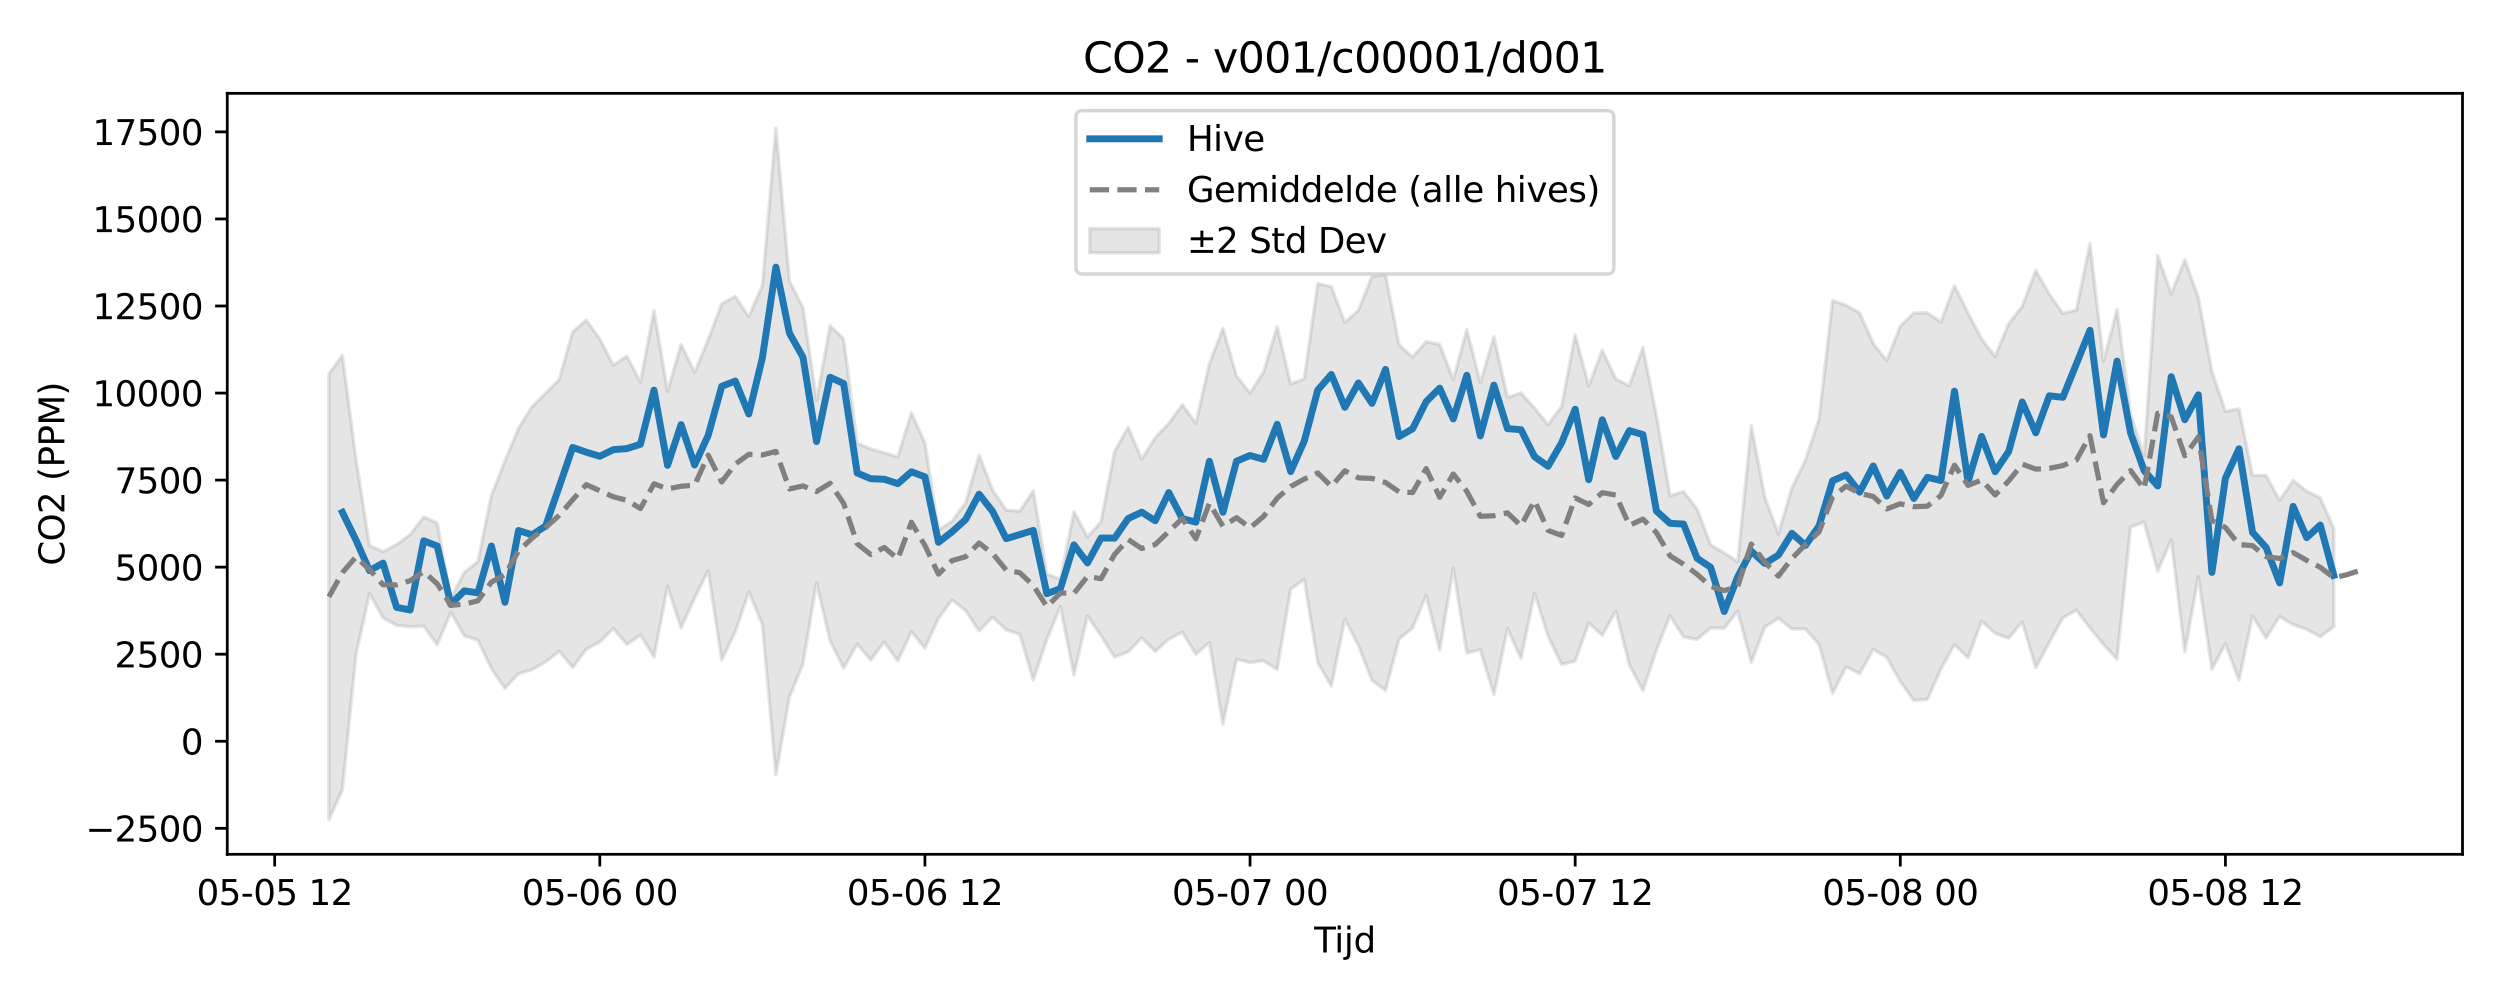 <?xml version="1.0" encoding="utf-8" standalone="no"?>
<!DOCTYPE svg PUBLIC "-//W3C//DTD SVG 1.1//EN"
  "http://www.w3.org/Graphics/SVG/1.1/DTD/svg11.dtd">
<svg xmlns:xlink="http://www.w3.org/1999/xlink" width="720pt" height="288pt" viewBox="0 0 720 288" xmlns="http://www.w3.org/2000/svg" version="1.1">
 <defs>
  <style type="text/css">*{stroke-linejoin: round; stroke-linecap: butt}</style>
 </defs>
 <g id="figure_1">
  <g id="patch_1">
   <path d="M 0 288 
L 720 288 
L 720 0 
L 0 0 
z
" style="fill: #ffffff"/>
  </g>
  <g id="axes_1">
   <g id="patch_2">
    <path d="M 65.45 246.04 
L 709.2 246.04 
L 709.2 26.88 
L 65.45 26.88 
z
" style="fill: #ffffff"/>
   </g>
   <g id="FillBetweenPolyCollection_1">
    <defs>
     <path id="mf179e77838" d="M 94.711 -180.298 
L 94.711 -51.922 
L 98.613 -60.549 
L 102.514 -99.406 
L 106.416 -117.08 
L 110.317 -110.065 
L 114.219 -107.9 
L 118.12 -107.477 
L 122.022 -107.661 
L 125.923 -102.335 
L 129.825 -111.645 
L 133.727 -104.867 
L 137.628 -103.638 
L 141.53 -95.412 
L 145.431 -89.747 
L 149.333 -94.011 
L 153.234 -95.123 
L 157.136 -97.352 
L 161.037 -100.463 
L 164.939 -95.769 
L 168.84 -101.037 
L 172.742 -103.069 
L 176.643 -107.001 
L 180.545 -102.373 
L 184.446 -105.152 
L 188.348 -98.795 
L 192.249 -119.094 
L 196.151 -107.13 
L 200.052 -115.778 
L 203.954 -123.674 
L 207.855 -97.894 
L 211.757 -106.046 
L 215.658 -117.53 
L 219.56 -108.147 
L 223.461 -64.831 
L 227.363 -87.276 
L 231.264 -96.774 
L 235.166 -120.132 
L 239.067 -103.449 
L 242.969 -95.618 
L 246.87 -102.483 
L 250.772 -97.907 
L 254.673 -103.047 
L 258.575 -97.683 
L 262.477 -106.085 
L 266.378 -101.35 
L 270.28 -109.892 
L 274.181 -115.224 
L 278.083 -112.171 
L 281.984 -106.293 
L 285.886 -110.267 
L 289.787 -106.57 
L 293.689 -105.352 
L 297.59 -92.15 
L 301.492 -103.824 
L 305.393 -113.291 
L 309.295 -93.628 
L 313.196 -110.627 
L 317.098 -104.919 
L 320.999 -98.701 
L 324.901 -100.269 
L 328.802 -104.282 
L 332.704 -100.41 
L 336.605 -103.902 
L 340.507 -105.934 
L 344.408 -99.549 
L 348.31 -102.962 
L 352.211 -79.42 
L 356.113 -98.137 
L 360.014 -97.174 
L 363.916 -97.685 
L 367.817 -95.17 
L 371.719 -118.353 
L 375.62 -121.112 
L 379.522 -97.193 
L 383.423 -90.383 
L 387.325 -109.688 
L 391.227 -102.126 
L 395.128 -92.06 
L 399.03 -89.173 
L 402.931 -103.981 
L 406.833 -107.144 
L 410.734 -116.528 
L 414.636 -100.761 
L 418.537 -124.315 
L 422.439 -99.936 
L 426.34 -100.816 
L 430.242 -87.927 
L 434.143 -106.999 
L 438.045 -98.319 
L 441.946 -117.167 
L 445.848 -104.787 
L 449.749 -96.611 
L 453.651 -97.62 
L 457.552 -108.581 
L 461.454 -105.048 
L 465.355 -112.038 
L 469.257 -96.489 
L 473.158 -89.07 
L 477.06 -100.833 
L 480.961 -110.66 
L 484.863 -104.561 
L 488.764 -103.871 
L 492.666 -107.134 
L 496.567 -107.066 
L 500.469 -111.951 
L 504.37 -97.278 
L 508.272 -107.406 
L 512.173 -109.937 
L 516.075 -106.838 
L 519.977 -106.819 
L 523.878 -102.407 
L 527.78 -88.316 
L 531.681 -95.937 
L 535.583 -93.996 
L 539.484 -100.941 
L 543.386 -98.742 
L 547.287 -91.715 
L 551.189 -86.284 
L 555.09 -86.533 
L 558.992 -95.332 
L 562.893 -102.371 
L 566.795 -98.542 
L 570.696 -109.105 
L 574.598 -105.592 
L 578.499 -104.175 
L 582.401 -108.867 
L 586.302 -95.71 
L 590.204 -102.981 
L 594.105 -110.074 
L 598.007 -112.284 
L 601.908 -107.178 
L 605.81 -102.416 
L 609.711 -98.164 
L 613.613 -136.228 
L 617.514 -137.6 
L 621.416 -123.497 
L 625.317 -132.564 
L 629.219 -100.3 
L 633.12 -121.953 
L 637.022 -95.213 
L 640.923 -102.611 
L 644.825 -92.062 
L 648.727 -110.584 
L 652.628 -104.284 
L 656.53 -110.455 
L 660.431 -108.074 
L 664.333 -106.725 
L 668.234 -104.614 
L 672.136 -107.503 
L 672.136 -135.682 
L 672.136 -135.682 
L 668.234 -144.62 
L 664.333 -146.514 
L 660.431 -149.612 
L 656.53 -143.884 
L 652.628 -151.078 
L 648.727 -151.124 
L 644.825 -170.254 
L 640.923 -169.552 
L 637.022 -181.016 
L 633.12 -202.346 
L 629.219 -213.192 
L 625.317 -203.305 
L 621.416 -214.43 
L 617.514 -156.764 
L 613.613 -168.738 
L 609.711 -198.819 
L 605.81 -183.993 
L 601.908 -217.901 
L 598.007 -198.707 
L 594.105 -197.763 
L 590.204 -203.263 
L 586.302 -210.086 
L 582.401 -199.792 
L 578.499 -194.787 
L 574.598 -185.323 
L 570.696 -190.383 
L 566.795 -197.856 
L 562.893 -205.678 
L 558.992 -195.274 
L 555.09 -197.932 
L 551.189 -197.867 
L 547.287 -194.106 
L 543.386 -184.126 
L 539.484 -189.082 
L 535.583 -197.844 
L 531.681 -200.053 
L 527.78 -201.461 
L 523.878 -167.206 
L 519.977 -155.479 
L 516.075 -147.495 
L 512.173 -134.227 
L 508.272 -144.805 
L 504.37 -165.326 
L 500.469 -126.223 
L 496.567 -128.766 
L 492.666 -131.093 
L 488.764 -141.357 
L 484.863 -146.432 
L 480.961 -145.211 
L 477.06 -168.359 
L 473.158 -187.915 
L 469.257 -176.894 
L 465.355 -178.837 
L 461.454 -187.17 
L 457.552 -176.825 
L 453.651 -191.574 
L 449.749 -170.99 
L 445.848 -165.677 
L 441.946 -170.487 
L 438.045 -174.828 
L 434.143 -173.605 
L 430.242 -191.009 
L 426.34 -177.79 
L 422.439 -193.05 
L 418.537 -178.671 
L 414.636 -188.786 
L 410.734 -189.597 
L 406.833 -185.147 
L 402.931 -188.718 
L 399.03 -208.917 
L 395.128 -208.374 
L 391.227 -198.613 
L 387.325 -195.139 
L 383.423 -205.433 
L 379.522 -206.347 
L 375.62 -178.928 
L 371.719 -177.422 
L 367.817 -193.88 
L 363.916 -180.888 
L 360.014 -174.79 
L 356.113 -179.694 
L 352.211 -193.411 
L 348.31 -183.238 
L 344.408 -166.121 
L 340.507 -171.442 
L 336.605 -166.066 
L 332.704 -161.966 
L 328.802 -155.751 
L 324.901 -164.984 
L 320.999 -157.975 
L 317.098 -137.743 
L 313.196 -133.347 
L 309.295 -140.61 
L 305.393 -121.133 
L 301.492 -122.723 
L 297.59 -146.649 
L 293.689 -140.758 
L 289.787 -141.089 
L 285.886 -146.829 
L 281.984 -156.925 
L 278.083 -143.147 
L 274.181 -137.875 
L 270.28 -135.397 
L 266.378 -160.457 
L 262.477 -169.102 
L 258.575 -156.396 
L 254.673 -157.612 
L 250.772 -158.681 
L 246.87 -160.356 
L 242.969 -190.435 
L 239.067 -194.205 
L 235.166 -172.711 
L 231.264 -199.34 
L 227.363 -207.084 
L 223.461 -251.158 
L 219.56 -205.778 
L 215.658 -196.775 
L 211.757 -202.625 
L 207.855 -200.499 
L 203.954 -190.162 
L 200.052 -180.775 
L 196.151 -188.779 
L 192.249 -175.318 
L 188.348 -198.55 
L 184.446 -177.944 
L 180.545 -185.435 
L 176.643 -182.833 
L 172.742 -190.375 
L 168.84 -195.814 
L 164.939 -192.425 
L 161.037 -178.665 
L 157.136 -174.749 
L 153.234 -170.896 
L 149.333 -164.628 
L 145.431 -155.25 
L 141.53 -145.311 
L 137.628 -126.302 
L 133.727 -123.141 
L 129.825 -115.695 
L 125.923 -137.372 
L 122.022 -139.105 
L 118.12 -134.038 
L 114.219 -131.185 
L 110.317 -129.101 
L 106.416 -130.873 
L 102.514 -155.829 
L 98.613 -185.654 
L 94.711 -180.298 
z
" style="stroke: #808080; stroke-opacity: 0.2"/>
    </defs>
    <g clip-path="url(#p269f96f354)">
     <use xlink:href="#mf179e77838" x="0" y="288" style="fill: #808080; fill-opacity: 0.2; stroke: #808080; stroke-opacity: 0.2"/>
    </g>
   </g>
   <g id="matplotlib.axis_1">
    <g id="xtick_1">
     <g id="line2d_1">
      <defs>
       <path id="m3242c06e06" d="M 0 0 
L 0 3.5 
" style="stroke: #000000; stroke-width: 0.8"/>
      </defs>
      <g>
       <use xlink:href="#m3242c06e06" x="79.105" y="246.04" style="stroke: #000000; stroke-width: 0.8"/>
      </g>
     </g>
     <g id="text_1">
      <!-- 05-05 12 -->
      <g transform="translate(56.625 260.638) scale(0.1 -0.1)">
       <defs>
        <path id="DejaVuSans-30" d="M 2034 4250 
Q 1547 4250 1301 3770 
Q 1056 3291 1056 2328 
Q 1056 1369 1301 889 
Q 1547 409 2034 409 
Q 2525 409 2770 889 
Q 3016 1369 3016 2328 
Q 3016 3291 2770 3770 
Q 2525 4250 2034 4250 
z
M 2034 4750 
Q 2819 4750 3233 4129 
Q 3647 3509 3647 2328 
Q 3647 1150 3233 529 
Q 2819 -91 2034 -91 
Q 1250 -91 836 529 
Q 422 1150 422 2328 
Q 422 3509 836 4129 
Q 1250 4750 2034 4750 
z
" transform="scale(0.016)"/>
        <path id="DejaVuSans-35" d="M 691 4666 
L 3169 4666 
L 3169 4134 
L 1269 4134 
L 1269 2991 
Q 1406 3038 1543 3061 
Q 1681 3084 1819 3084 
Q 2600 3084 3056 2656 
Q 3513 2228 3513 1497 
Q 3513 744 3044 326 
Q 2575 -91 1722 -91 
Q 1428 -91 1123 -41 
Q 819 9 494 109 
L 494 744 
Q 775 591 1075 516 
Q 1375 441 1709 441 
Q 2250 441 2565 725 
Q 2881 1009 2881 1497 
Q 2881 1984 2565 2268 
Q 2250 2553 1709 2553 
Q 1456 2553 1204 2497 
Q 953 2441 691 2322 
L 691 4666 
z
" transform="scale(0.016)"/>
        <path id="DejaVuSans-2d" d="M 313 2009 
L 1997 2009 
L 1997 1497 
L 313 1497 
L 313 2009 
z
" transform="scale(0.016)"/>
        <path id="DejaVuSans-20" transform="scale(0.016)"/>
        <path id="DejaVuSans-31" d="M 794 531 
L 1825 531 
L 1825 4091 
L 703 3866 
L 703 4441 
L 1819 4666 
L 2450 4666 
L 2450 531 
L 3481 531 
L 3481 0 
L 794 0 
L 794 531 
z
" transform="scale(0.016)"/>
        <path id="DejaVuSans-32" d="M 1228 531 
L 3431 531 
L 3431 0 
L 469 0 
L 469 531 
Q 828 903 1448 1529 
Q 2069 2156 2228 2338 
Q 2531 2678 2651 2914 
Q 2772 3150 2772 3378 
Q 2772 3750 2511 3984 
Q 2250 4219 1831 4219 
Q 1534 4219 1204 4116 
Q 875 4013 500 3803 
L 500 4441 
Q 881 4594 1212 4672 
Q 1544 4750 1819 4750 
Q 2544 4750 2975 4387 
Q 3406 4025 3406 3419 
Q 3406 3131 3298 2873 
Q 3191 2616 2906 2266 
Q 2828 2175 2409 1742 
Q 1991 1309 1228 531 
z
" transform="scale(0.016)"/>
       </defs>
       <use xlink:href="#DejaVuSans-30"/>
       <use xlink:href="#DejaVuSans-35" transform="translate(63.623 0)"/>
       <use xlink:href="#DejaVuSans-2d" transform="translate(127.246 0)"/>
       <use xlink:href="#DejaVuSans-30" transform="translate(163.33 0)"/>
       <use xlink:href="#DejaVuSans-35" transform="translate(226.953 0)"/>
       <use xlink:href="#DejaVuSans-20" transform="translate(290.576 0)"/>
       <use xlink:href="#DejaVuSans-31" transform="translate(322.363 0)"/>
       <use xlink:href="#DejaVuSans-32" transform="translate(385.986 0)"/>
      </g>
     </g>
    </g>
    <g id="xtick_2">
     <g id="line2d_2">
      <g>
       <use xlink:href="#m3242c06e06" x="172.742" y="246.04" style="stroke: #000000; stroke-width: 0.8"/>
      </g>
     </g>
     <g id="text_2">
      <!-- 05-06 00 -->
      <g transform="translate(150.261 260.638) scale(0.1 -0.1)">
       <defs>
        <path id="DejaVuSans-36" d="M 2113 2584 
Q 1688 2584 1439 2293 
Q 1191 2003 1191 1497 
Q 1191 994 1439 701 
Q 1688 409 2113 409 
Q 2538 409 2786 701 
Q 3034 994 3034 1497 
Q 3034 2003 2786 2293 
Q 2538 2584 2113 2584 
z
M 3366 4563 
L 3366 3988 
Q 3128 4100 2886 4159 
Q 2644 4219 2406 4219 
Q 1781 4219 1451 3797 
Q 1122 3375 1075 2522 
Q 1259 2794 1537 2939 
Q 1816 3084 2150 3084 
Q 2853 3084 3261 2657 
Q 3669 2231 3669 1497 
Q 3669 778 3244 343 
Q 2819 -91 2113 -91 
Q 1303 -91 875 529 
Q 447 1150 447 2328 
Q 447 3434 972 4092 
Q 1497 4750 2381 4750 
Q 2619 4750 2861 4703 
Q 3103 4656 3366 4563 
z
" transform="scale(0.016)"/>
       </defs>
       <use xlink:href="#DejaVuSans-30"/>
       <use xlink:href="#DejaVuSans-35" transform="translate(63.623 0)"/>
       <use xlink:href="#DejaVuSans-2d" transform="translate(127.246 0)"/>
       <use xlink:href="#DejaVuSans-30" transform="translate(163.33 0)"/>
       <use xlink:href="#DejaVuSans-36" transform="translate(226.953 0)"/>
       <use xlink:href="#DejaVuSans-20" transform="translate(290.576 0)"/>
       <use xlink:href="#DejaVuSans-30" transform="translate(322.363 0)"/>
       <use xlink:href="#DejaVuSans-30" transform="translate(385.986 0)"/>
      </g>
     </g>
    </g>
    <g id="xtick_3">
     <g id="line2d_3">
      <g>
       <use xlink:href="#m3242c06e06" x="266.378" y="246.04" style="stroke: #000000; stroke-width: 0.8"/>
      </g>
     </g>
     <g id="text_3">
      <!-- 05-06 12 -->
      <g transform="translate(243.898 260.638) scale(0.1 -0.1)">
       <use xlink:href="#DejaVuSans-30"/>
       <use xlink:href="#DejaVuSans-35" transform="translate(63.623 0)"/>
       <use xlink:href="#DejaVuSans-2d" transform="translate(127.246 0)"/>
       <use xlink:href="#DejaVuSans-30" transform="translate(163.33 0)"/>
       <use xlink:href="#DejaVuSans-36" transform="translate(226.953 0)"/>
       <use xlink:href="#DejaVuSans-20" transform="translate(290.576 0)"/>
       <use xlink:href="#DejaVuSans-31" transform="translate(322.363 0)"/>
       <use xlink:href="#DejaVuSans-32" transform="translate(385.986 0)"/>
      </g>
     </g>
    </g>
    <g id="xtick_4">
     <g id="line2d_4">
      <g>
       <use xlink:href="#m3242c06e06" x="360.014" y="246.04" style="stroke: #000000; stroke-width: 0.8"/>
      </g>
     </g>
     <g id="text_4">
      <!-- 05-07 00 -->
      <g transform="translate(337.534 260.638) scale(0.1 -0.1)">
       <defs>
        <path id="DejaVuSans-37" d="M 525 4666 
L 3525 4666 
L 3525 4397 
L 1831 0 
L 1172 0 
L 2766 4134 
L 525 4134 
L 525 4666 
z
" transform="scale(0.016)"/>
       </defs>
       <use xlink:href="#DejaVuSans-30"/>
       <use xlink:href="#DejaVuSans-35" transform="translate(63.623 0)"/>
       <use xlink:href="#DejaVuSans-2d" transform="translate(127.246 0)"/>
       <use xlink:href="#DejaVuSans-30" transform="translate(163.33 0)"/>
       <use xlink:href="#DejaVuSans-37" transform="translate(226.953 0)"/>
       <use xlink:href="#DejaVuSans-20" transform="translate(290.576 0)"/>
       <use xlink:href="#DejaVuSans-30" transform="translate(322.363 0)"/>
       <use xlink:href="#DejaVuSans-30" transform="translate(385.986 0)"/>
      </g>
     </g>
    </g>
    <g id="xtick_5">
     <g id="line2d_5">
      <g>
       <use xlink:href="#m3242c06e06" x="453.651" y="246.04" style="stroke: #000000; stroke-width: 0.8"/>
      </g>
     </g>
     <g id="text_5">
      <!-- 05-07 12 -->
      <g transform="translate(431.17 260.638) scale(0.1 -0.1)">
       <use xlink:href="#DejaVuSans-30"/>
       <use xlink:href="#DejaVuSans-35" transform="translate(63.623 0)"/>
       <use xlink:href="#DejaVuSans-2d" transform="translate(127.246 0)"/>
       <use xlink:href="#DejaVuSans-30" transform="translate(163.33 0)"/>
       <use xlink:href="#DejaVuSans-37" transform="translate(226.953 0)"/>
       <use xlink:href="#DejaVuSans-20" transform="translate(290.576 0)"/>
       <use xlink:href="#DejaVuSans-31" transform="translate(322.363 0)"/>
       <use xlink:href="#DejaVuSans-32" transform="translate(385.986 0)"/>
      </g>
     </g>
    </g>
    <g id="xtick_6">
     <g id="line2d_6">
      <g>
       <use xlink:href="#m3242c06e06" x="547.287" y="246.04" style="stroke: #000000; stroke-width: 0.8"/>
      </g>
     </g>
     <g id="text_6">
      <!-- 05-08 00 -->
      <g transform="translate(524.807 260.638) scale(0.1 -0.1)">
       <defs>
        <path id="DejaVuSans-38" d="M 2034 2216 
Q 1584 2216 1326 1975 
Q 1069 1734 1069 1313 
Q 1069 891 1326 650 
Q 1584 409 2034 409 
Q 2484 409 2743 651 
Q 3003 894 3003 1313 
Q 3003 1734 2745 1975 
Q 2488 2216 2034 2216 
z
M 1403 2484 
Q 997 2584 770 2862 
Q 544 3141 544 3541 
Q 544 4100 942 4425 
Q 1341 4750 2034 4750 
Q 2731 4750 3128 4425 
Q 3525 4100 3525 3541 
Q 3525 3141 3298 2862 
Q 3072 2584 2669 2484 
Q 3125 2378 3379 2068 
Q 3634 1759 3634 1313 
Q 3634 634 3220 271 
Q 2806 -91 2034 -91 
Q 1263 -91 848 271 
Q 434 634 434 1313 
Q 434 1759 690 2068 
Q 947 2378 1403 2484 
z
M 1172 3481 
Q 1172 3119 1398 2916 
Q 1625 2713 2034 2713 
Q 2441 2713 2670 2916 
Q 2900 3119 2900 3481 
Q 2900 3844 2670 4047 
Q 2441 4250 2034 4250 
Q 1625 4250 1398 4047 
Q 1172 3844 1172 3481 
z
" transform="scale(0.016)"/>
       </defs>
       <use xlink:href="#DejaVuSans-30"/>
       <use xlink:href="#DejaVuSans-35" transform="translate(63.623 0)"/>
       <use xlink:href="#DejaVuSans-2d" transform="translate(127.246 0)"/>
       <use xlink:href="#DejaVuSans-30" transform="translate(163.33 0)"/>
       <use xlink:href="#DejaVuSans-38" transform="translate(226.953 0)"/>
       <use xlink:href="#DejaVuSans-20" transform="translate(290.576 0)"/>
       <use xlink:href="#DejaVuSans-30" transform="translate(322.363 0)"/>
       <use xlink:href="#DejaVuSans-30" transform="translate(385.986 0)"/>
      </g>
     </g>
    </g>
    <g id="xtick_7">
     <g id="line2d_7">
      <g>
       <use xlink:href="#m3242c06e06" x="640.923" y="246.04" style="stroke: #000000; stroke-width: 0.8"/>
      </g>
     </g>
     <g id="text_7">
      <!-- 05-08 12 -->
      <g transform="translate(618.443 260.638) scale(0.1 -0.1)">
       <use xlink:href="#DejaVuSans-30"/>
       <use xlink:href="#DejaVuSans-35" transform="translate(63.623 0)"/>
       <use xlink:href="#DejaVuSans-2d" transform="translate(127.246 0)"/>
       <use xlink:href="#DejaVuSans-30" transform="translate(163.33 0)"/>
       <use xlink:href="#DejaVuSans-38" transform="translate(226.953 0)"/>
       <use xlink:href="#DejaVuSans-20" transform="translate(290.576 0)"/>
       <use xlink:href="#DejaVuSans-31" transform="translate(322.363 0)"/>
       <use xlink:href="#DejaVuSans-32" transform="translate(385.986 0)"/>
      </g>
     </g>
    </g>
    <g id="text_8">
     <!-- Tijd -->
     <g transform="translate(378.475 274.317) scale(0.1 -0.1)">
      <defs>
       <path id="DejaVuSans-54" d="M -19 4666 
L 3928 4666 
L 3928 4134 
L 2272 4134 
L 2272 0 
L 1638 0 
L 1638 4134 
L -19 4134 
L -19 4666 
z
" transform="scale(0.016)"/>
       <path id="DejaVuSans-69" d="M 603 3500 
L 1178 3500 
L 1178 0 
L 603 0 
L 603 3500 
z
M 603 4863 
L 1178 4863 
L 1178 4134 
L 603 4134 
L 603 4863 
z
" transform="scale(0.016)"/>
       <path id="DejaVuSans-6a" d="M 603 3500 
L 1178 3500 
L 1178 -63 
Q 1178 -731 923 -1031 
Q 669 -1331 103 -1331 
L -116 -1331 
L -116 -844 
L 38 -844 
Q 366 -844 484 -692 
Q 603 -541 603 -63 
L 603 3500 
z
M 603 4863 
L 1178 4863 
L 1178 4134 
L 603 4134 
L 603 4863 
z
" transform="scale(0.016)"/>
       <path id="DejaVuSans-64" d="M 2906 2969 
L 2906 4863 
L 3481 4863 
L 3481 0 
L 2906 0 
L 2906 525 
Q 2725 213 2448 61 
Q 2172 -91 1784 -91 
Q 1150 -91 751 415 
Q 353 922 353 1747 
Q 353 2572 751 3078 
Q 1150 3584 1784 3584 
Q 2172 3584 2448 3432 
Q 2725 3281 2906 2969 
z
M 947 1747 
Q 947 1113 1208 752 
Q 1469 391 1925 391 
Q 2381 391 2643 752 
Q 2906 1113 2906 1747 
Q 2906 2381 2643 2742 
Q 2381 3103 1925 3103 
Q 1469 3103 1208 2742 
Q 947 2381 947 1747 
z
" transform="scale(0.016)"/>
      </defs>
      <use xlink:href="#DejaVuSans-54"/>
      <use xlink:href="#DejaVuSans-69" transform="translate(57.959 0)"/>
      <use xlink:href="#DejaVuSans-6a" transform="translate(85.742 0)"/>
      <use xlink:href="#DejaVuSans-64" transform="translate(113.525 0)"/>
     </g>
    </g>
   </g>
   <g id="matplotlib.axis_2">
    <g id="ytick_1">
     <g id="line2d_8">
      <defs>
       <path id="m28d9fb9a51" d="M 0 0 
L -3.5 0 
" style="stroke: #000000; stroke-width: 0.8"/>
      </defs>
      <g>
       <use xlink:href="#m28d9fb9a51" x="65.45" y="238.557" style="stroke: #000000; stroke-width: 0.8"/>
      </g>
     </g>
     <g id="text_9">
      <!-- −2500 -->
      <g transform="translate(24.62 242.356) scale(0.1 -0.1)">
       <defs>
        <path id="DejaVuSans-2212" d="M 678 2272 
L 4684 2272 
L 4684 1741 
L 678 1741 
L 678 2272 
z
" transform="scale(0.016)"/>
       </defs>
       <use xlink:href="#DejaVuSans-2212"/>
       <use xlink:href="#DejaVuSans-32" transform="translate(83.789 0)"/>
       <use xlink:href="#DejaVuSans-35" transform="translate(147.412 0)"/>
       <use xlink:href="#DejaVuSans-30" transform="translate(211.035 0)"/>
       <use xlink:href="#DejaVuSans-30" transform="translate(274.658 0)"/>
      </g>
     </g>
    </g>
    <g id="ytick_2">
     <g id="line2d_9">
      <g>
       <use xlink:href="#m28d9fb9a51" x="65.45" y="213.485" style="stroke: #000000; stroke-width: 0.8"/>
      </g>
     </g>
     <g id="text_10">
      <!-- 0 -->
      <g transform="translate(52.087 217.284) scale(0.1 -0.1)">
       <use xlink:href="#DejaVuSans-30"/>
      </g>
     </g>
    </g>
    <g id="ytick_3">
     <g id="line2d_10">
      <g>
       <use xlink:href="#m28d9fb9a51" x="65.45" y="188.413" style="stroke: #000000; stroke-width: 0.8"/>
      </g>
     </g>
     <g id="text_11">
      <!-- 2500 -->
      <g transform="translate(33 192.212) scale(0.1 -0.1)">
       <use xlink:href="#DejaVuSans-32"/>
       <use xlink:href="#DejaVuSans-35" transform="translate(63.623 0)"/>
       <use xlink:href="#DejaVuSans-30" transform="translate(127.246 0)"/>
       <use xlink:href="#DejaVuSans-30" transform="translate(190.869 0)"/>
      </g>
     </g>
    </g>
    <g id="ytick_4">
     <g id="line2d_11">
      <g>
       <use xlink:href="#m28d9fb9a51" x="65.45" y="163.34" style="stroke: #000000; stroke-width: 0.8"/>
      </g>
     </g>
     <g id="text_12">
      <!-- 5000 -->
      <g transform="translate(33 167.14) scale(0.1 -0.1)">
       <use xlink:href="#DejaVuSans-35"/>
       <use xlink:href="#DejaVuSans-30" transform="translate(63.623 0)"/>
       <use xlink:href="#DejaVuSans-30" transform="translate(127.246 0)"/>
       <use xlink:href="#DejaVuSans-30" transform="translate(190.869 0)"/>
      </g>
     </g>
    </g>
    <g id="ytick_5">
     <g id="line2d_12">
      <g>
       <use xlink:href="#m28d9fb9a51" x="65.45" y="138.268" style="stroke: #000000; stroke-width: 0.8"/>
      </g>
     </g>
     <g id="text_13">
      <!-- 7500 -->
      <g transform="translate(33 142.068) scale(0.1 -0.1)">
       <use xlink:href="#DejaVuSans-37"/>
       <use xlink:href="#DejaVuSans-35" transform="translate(63.623 0)"/>
       <use xlink:href="#DejaVuSans-30" transform="translate(127.246 0)"/>
       <use xlink:href="#DejaVuSans-30" transform="translate(190.869 0)"/>
      </g>
     </g>
    </g>
    <g id="ytick_6">
     <g id="line2d_13">
      <g>
       <use xlink:href="#m28d9fb9a51" x="65.45" y="113.196" style="stroke: #000000; stroke-width: 0.8"/>
      </g>
     </g>
     <g id="text_14">
      <!-- 10000 -->
      <g transform="translate(26.637 116.995) scale(0.1 -0.1)">
       <use xlink:href="#DejaVuSans-31"/>
       <use xlink:href="#DejaVuSans-30" transform="translate(63.623 0)"/>
       <use xlink:href="#DejaVuSans-30" transform="translate(127.246 0)"/>
       <use xlink:href="#DejaVuSans-30" transform="translate(190.869 0)"/>
       <use xlink:href="#DejaVuSans-30" transform="translate(254.492 0)"/>
      </g>
     </g>
    </g>
    <g id="ytick_7">
     <g id="line2d_14">
      <g>
       <use xlink:href="#m28d9fb9a51" x="65.45" y="88.124" style="stroke: #000000; stroke-width: 0.8"/>
      </g>
     </g>
     <g id="text_15">
      <!-- 12500 -->
      <g transform="translate(26.637 91.923) scale(0.1 -0.1)">
       <use xlink:href="#DejaVuSans-31"/>
       <use xlink:href="#DejaVuSans-32" transform="translate(63.623 0)"/>
       <use xlink:href="#DejaVuSans-35" transform="translate(127.246 0)"/>
       <use xlink:href="#DejaVuSans-30" transform="translate(190.869 0)"/>
       <use xlink:href="#DejaVuSans-30" transform="translate(254.492 0)"/>
      </g>
     </g>
    </g>
    <g id="ytick_8">
     <g id="line2d_15">
      <g>
       <use xlink:href="#m28d9fb9a51" x="65.45" y="63.052" style="stroke: #000000; stroke-width: 0.8"/>
      </g>
     </g>
     <g id="text_16">
      <!-- 15000 -->
      <g transform="translate(26.637 66.851) scale(0.1 -0.1)">
       <use xlink:href="#DejaVuSans-31"/>
       <use xlink:href="#DejaVuSans-35" transform="translate(63.623 0)"/>
       <use xlink:href="#DejaVuSans-30" transform="translate(127.246 0)"/>
       <use xlink:href="#DejaVuSans-30" transform="translate(190.869 0)"/>
       <use xlink:href="#DejaVuSans-30" transform="translate(254.492 0)"/>
      </g>
     </g>
    </g>
    <g id="ytick_9">
     <g id="line2d_16">
      <g>
       <use xlink:href="#m28d9fb9a51" x="65.45" y="37.98" style="stroke: #000000; stroke-width: 0.8"/>
      </g>
     </g>
     <g id="text_17">
      <!-- 17500 -->
      <g transform="translate(26.637 41.779) scale(0.1 -0.1)">
       <use xlink:href="#DejaVuSans-31"/>
       <use xlink:href="#DejaVuSans-37" transform="translate(63.623 0)"/>
       <use xlink:href="#DejaVuSans-35" transform="translate(127.246 0)"/>
       <use xlink:href="#DejaVuSans-30" transform="translate(190.869 0)"/>
       <use xlink:href="#DejaVuSans-30" transform="translate(254.492 0)"/>
      </g>
     </g>
    </g>
    <g id="text_18">
     <!-- CO2 (PPM) -->
     <g transform="translate(18.541 162.903) rotate(-90) scale(0.1 -0.1)">
      <defs>
       <path id="DejaVuSans-43" d="M 4122 4306 
L 4122 3641 
Q 3803 3938 3442 4084 
Q 3081 4231 2675 4231 
Q 1875 4231 1450 3742 
Q 1025 3253 1025 2328 
Q 1025 1406 1450 917 
Q 1875 428 2675 428 
Q 3081 428 3442 575 
Q 3803 722 4122 1019 
L 4122 359 
Q 3791 134 3420 21 
Q 3050 -91 2638 -91 
Q 1578 -91 968 557 
Q 359 1206 359 2328 
Q 359 3453 968 4101 
Q 1578 4750 2638 4750 
Q 3056 4750 3426 4639 
Q 3797 4528 4122 4306 
z
" transform="scale(0.016)"/>
       <path id="DejaVuSans-4f" d="M 2522 4238 
Q 1834 4238 1429 3725 
Q 1025 3213 1025 2328 
Q 1025 1447 1429 934 
Q 1834 422 2522 422 
Q 3209 422 3611 934 
Q 4013 1447 4013 2328 
Q 4013 3213 3611 3725 
Q 3209 4238 2522 4238 
z
M 2522 4750 
Q 3503 4750 4090 4092 
Q 4678 3434 4678 2328 
Q 4678 1225 4090 567 
Q 3503 -91 2522 -91 
Q 1538 -91 948 565 
Q 359 1222 359 2328 
Q 359 3434 948 4092 
Q 1538 4750 2522 4750 
z
" transform="scale(0.016)"/>
       <path id="DejaVuSans-28" d="M 1984 4856 
Q 1566 4138 1362 3434 
Q 1159 2731 1159 2009 
Q 1159 1288 1364 580 
Q 1569 -128 1984 -844 
L 1484 -844 
Q 1016 -109 783 600 
Q 550 1309 550 2009 
Q 550 2706 781 3412 
Q 1013 4119 1484 4856 
L 1984 4856 
z
" transform="scale(0.016)"/>
       <path id="DejaVuSans-50" d="M 1259 4147 
L 1259 2394 
L 2053 2394 
Q 2494 2394 2734 2622 
Q 2975 2850 2975 3272 
Q 2975 3691 2734 3919 
Q 2494 4147 2053 4147 
L 1259 4147 
z
M 628 4666 
L 2053 4666 
Q 2838 4666 3239 4311 
Q 3641 3956 3641 3272 
Q 3641 2581 3239 2228 
Q 2838 1875 2053 1875 
L 1259 1875 
L 1259 0 
L 628 0 
L 628 4666 
z
" transform="scale(0.016)"/>
       <path id="DejaVuSans-4d" d="M 628 4666 
L 1569 4666 
L 2759 1491 
L 3956 4666 
L 4897 4666 
L 4897 0 
L 4281 0 
L 4281 4097 
L 3078 897 
L 2444 897 
L 1241 4097 
L 1241 0 
L 628 0 
L 628 4666 
z
" transform="scale(0.016)"/>
       <path id="DejaVuSans-29" d="M 513 4856 
L 1013 4856 
Q 1481 4119 1714 3412 
Q 1947 2706 1947 2009 
Q 1947 1309 1714 600 
Q 1481 -109 1013 -844 
L 513 -844 
Q 928 -128 1133 580 
Q 1338 1288 1338 2009 
Q 1338 2731 1133 3434 
Q 928 4138 513 4856 
z
" transform="scale(0.016)"/>
      </defs>
      <use xlink:href="#DejaVuSans-43"/>
      <use xlink:href="#DejaVuSans-4f" transform="translate(69.824 0)"/>
      <use xlink:href="#DejaVuSans-32" transform="translate(148.535 0)"/>
      <use xlink:href="#DejaVuSans-20" transform="translate(212.158 0)"/>
      <use xlink:href="#DejaVuSans-28" transform="translate(243.945 0)"/>
      <use xlink:href="#DejaVuSans-50" transform="translate(282.959 0)"/>
      <use xlink:href="#DejaVuSans-50" transform="translate(343.262 0)"/>
      <use xlink:href="#DejaVuSans-4d" transform="translate(403.564 0)"/>
      <use xlink:href="#DejaVuSans-29" transform="translate(489.844 0)"/>
     </g>
    </g>
   </g>
   <g id="line2d_17">
    <path d="M 98.613 147.57 
L 102.514 155.528 
L 106.416 164.33 
L 110.317 162.18 
L 114.219 174.92 
L 118.12 175.676 
L 122.022 155.754 
L 125.923 157.253 
L 129.825 174.035 
L 133.727 170.157 
L 137.628 170.742 
L 141.53 157.26 
L 145.431 173.47 
L 149.333 152.79 
L 153.234 154.014 
L 157.136 151.5 
L 164.939 128.875 
L 168.84 130.229 
L 172.742 131.405 
L 176.643 129.496 
L 180.545 129.199 
L 184.446 127.955 
L 188.348 112.367 
L 192.249 134.023 
L 196.151 122.297 
L 200.052 133.911 
L 203.954 125.395 
L 207.855 111.267 
L 211.757 109.74 
L 215.658 119.22 
L 219.56 103.091 
L 223.461 76.942 
L 227.363 95.957 
L 231.264 102.887 
L 235.166 127.166 
L 239.067 108.66 
L 242.969 110.455 
L 246.87 136.226 
L 250.772 137.867 
L 254.673 138.024 
L 258.575 139.286 
L 262.477 135.882 
L 266.378 137.316 
L 270.28 156.19 
L 274.181 153.171 
L 278.083 149.654 
L 281.984 142.325 
L 285.886 147.304 
L 289.787 155.14 
L 297.59 152.757 
L 301.492 170.972 
L 305.393 169.528 
L 309.295 156.932 
L 313.196 162.127 
L 317.098 154.956 
L 320.999 154.98 
L 324.901 149.357 
L 328.802 147.502 
L 332.704 149.979 
L 336.605 141.862 
L 340.507 149.37 
L 344.408 150.383 
L 348.31 132.836 
L 352.211 147.538 
L 356.113 132.823 
L 360.014 131.185 
L 363.916 132.278 
L 367.817 122.206 
L 371.719 135.818 
L 375.62 127.049 
L 379.522 112.324 
L 383.423 107.848 
L 387.325 117.305 
L 391.227 110.288 
L 395.128 116.175 
L 399.03 106.41 
L 402.931 125.729 
L 406.833 123.483 
L 410.734 115.68 
L 414.636 111.786 
L 418.537 120.648 
L 422.439 108.085 
L 426.34 125.535 
L 430.242 110.923 
L 434.143 123.446 
L 438.045 123.75 
L 441.946 131.526 
L 445.848 134.287 
L 449.749 127.501 
L 453.651 117.863 
L 457.552 138.141 
L 461.454 120.898 
L 465.355 131.462 
L 469.257 124.014 
L 473.158 125.181 
L 477.06 147.187 
L 480.961 150.714 
L 484.863 150.935 
L 488.764 160.79 
L 492.666 163.381 
L 496.567 176.107 
L 500.469 166.139 
L 504.37 158.742 
L 508.272 162.271 
L 512.173 159.874 
L 516.075 153.602 
L 519.977 157.072 
L 523.878 151.476 
L 527.78 138.469 
L 531.681 136.761 
L 535.583 141.738 
L 539.484 134.21 
L 543.386 142.862 
L 547.287 136.025 
L 551.189 143.56 
L 555.09 137.469 
L 558.992 138.399 
L 562.893 112.658 
L 566.795 138.75 
L 570.696 125.692 
L 574.598 135.845 
L 578.499 130.035 
L 582.401 115.78 
L 586.302 124.659 
L 590.204 113.989 
L 594.105 114.416 
L 601.908 95.128 
L 605.81 125.274 
L 609.711 103.995 
L 613.613 124.699 
L 617.514 135.544 
L 621.416 139.953 
L 625.317 108.493 
L 629.219 120.872 
L 633.12 113.708 
L 637.022 164.855 
L 640.923 137.707 
L 644.825 129.257 
L 648.727 153.332 
L 652.628 157.669 
L 656.53 167.867 
L 660.431 145.855 
L 664.333 154.843 
L 668.234 151.222 
L 672.136 165.697 
L 672.136 165.697 
" clip-path="url(#p269f96f354)" style="fill: none; stroke: #1f77b4; stroke-width: 2; stroke-linecap: square"/>
   </g>
   <g id="line2d_18">
    <path d="M 94.711 171.89 
L 98.613 164.899 
L 102.514 160.383 
L 106.416 164.024 
L 110.317 168.417 
L 114.219 168.458 
L 118.12 167.242 
L 122.022 164.617 
L 125.923 168.146 
L 129.825 174.33 
L 133.727 173.996 
L 137.628 173.03 
L 141.53 167.639 
L 145.431 165.502 
L 149.333 158.68 
L 153.234 154.991 
L 157.136 151.949 
L 161.037 148.436 
L 164.939 143.903 
L 168.84 139.575 
L 176.643 143.083 
L 180.545 144.096 
L 184.446 146.452 
L 188.348 139.327 
L 192.249 140.794 
L 196.151 140.046 
L 200.052 139.724 
L 203.954 131.082 
L 207.855 138.803 
L 211.757 133.664 
L 215.658 130.848 
L 219.56 131.038 
L 223.461 130.005 
L 227.363 140.82 
L 231.264 139.943 
L 235.166 141.579 
L 239.067 139.173 
L 242.969 144.974 
L 246.87 156.581 
L 250.772 159.706 
L 254.673 157.67 
L 258.575 160.961 
L 262.477 150.407 
L 266.378 157.097 
L 270.28 165.355 
L 274.181 161.45 
L 278.083 160.341 
L 281.984 156.391 
L 285.886 159.452 
L 289.787 164.171 
L 293.689 164.945 
L 297.59 168.6 
L 301.492 174.727 
L 305.393 170.788 
L 309.295 170.881 
L 313.196 166.013 
L 317.098 166.669 
L 320.999 159.662 
L 324.901 155.373 
L 328.802 157.983 
L 332.704 156.812 
L 340.507 149.312 
L 344.408 155.165 
L 348.31 144.9 
L 352.211 151.584 
L 356.113 149.084 
L 360.014 152.018 
L 363.916 148.713 
L 367.817 143.475 
L 371.719 140.113 
L 375.62 137.98 
L 379.522 136.23 
L 383.423 140.092 
L 387.325 135.586 
L 391.227 137.631 
L 395.128 137.783 
L 399.03 138.955 
L 402.931 141.651 
L 406.833 141.855 
L 410.734 134.938 
L 414.636 143.226 
L 418.537 136.507 
L 422.439 141.507 
L 426.34 148.697 
L 430.242 148.532 
L 434.143 147.698 
L 438.045 151.427 
L 441.946 144.173 
L 445.848 152.768 
L 449.749 154.199 
L 453.651 143.403 
L 457.552 145.297 
L 461.454 141.891 
L 465.355 142.563 
L 469.257 151.308 
L 473.158 149.507 
L 477.06 153.404 
L 480.961 160.065 
L 484.863 162.503 
L 488.764 165.386 
L 492.666 168.886 
L 496.567 170.084 
L 500.469 168.913 
L 504.37 156.698 
L 508.272 161.895 
L 512.173 165.918 
L 516.075 160.833 
L 519.977 156.851 
L 523.878 153.194 
L 527.78 143.111 
L 531.681 140.005 
L 535.583 142.08 
L 539.484 142.989 
L 543.386 146.566 
L 547.287 145.09 
L 551.189 145.925 
L 555.09 145.767 
L 558.992 142.697 
L 562.893 133.975 
L 566.795 139.801 
L 570.696 138.256 
L 574.598 142.542 
L 578.499 138.519 
L 582.401 133.67 
L 586.302 135.102 
L 590.204 134.878 
L 594.105 134.081 
L 598.007 132.505 
L 601.908 125.46 
L 605.81 144.795 
L 609.711 139.509 
L 613.613 135.517 
L 617.514 140.818 
L 621.416 119.036 
L 625.317 120.066 
L 629.219 131.254 
L 633.12 125.85 
L 637.022 149.886 
L 640.923 151.919 
L 644.825 156.842 
L 648.727 157.146 
L 652.628 160.319 
L 656.53 160.831 
L 660.431 159.157 
L 664.333 161.381 
L 668.234 163.383 
L 672.136 166.408 
L 676.037 165.467 
L 679.939 164.193 
L 679.939 164.193 
" clip-path="url(#p269f96f354)" style="fill: none; stroke-dasharray: 5.55,2.4; stroke-dashoffset: 0; stroke: #808080; stroke-width: 1.5"/>
   </g>
   <g id="patch_3">
    <path d="M 65.45 246.04 
L 65.45 26.88 
" style="fill: none; stroke: #000000; stroke-width: 0.8; stroke-linejoin: miter; stroke-linecap: square"/>
   </g>
   <g id="patch_4">
    <path d="M 709.2 246.04 
L 709.2 26.88 
" style="fill: none; stroke: #000000; stroke-width: 0.8; stroke-linejoin: miter; stroke-linecap: square"/>
   </g>
   <g id="patch_5">
    <path d="M 65.45 246.04 
L 709.2 246.04 
" style="fill: none; stroke: #000000; stroke-width: 0.8; stroke-linejoin: miter; stroke-linecap: square"/>
   </g>
   <g id="patch_6">
    <path d="M 65.45 26.88 
L 709.2 26.88 
" style="fill: none; stroke: #000000; stroke-width: 0.8; stroke-linejoin: miter; stroke-linecap: square"/>
   </g>
   <g id="text_19">
    <!-- CO2 - v001/c00001/d001 -->
    <g transform="translate(311.922 20.88) scale(0.12 -0.12)">
     <defs>
      <path id="DejaVuSans-76" d="M 191 3500 
L 800 3500 
L 1894 563 
L 2988 3500 
L 3597 3500 
L 2284 0 
L 1503 0 
L 191 3500 
z
" transform="scale(0.016)"/>
      <path id="DejaVuSans-2f" d="M 1625 4666 
L 2156 4666 
L 531 -594 
L 0 -594 
L 1625 4666 
z
" transform="scale(0.016)"/>
      <path id="DejaVuSans-63" d="M 3122 3366 
L 3122 2828 
Q 2878 2963 2633 3030 
Q 2388 3097 2138 3097 
Q 1578 3097 1268 2742 
Q 959 2388 959 1747 
Q 959 1106 1268 751 
Q 1578 397 2138 397 
Q 2388 397 2633 464 
Q 2878 531 3122 666 
L 3122 134 
Q 2881 22 2623 -34 
Q 2366 -91 2075 -91 
Q 1284 -91 818 406 
Q 353 903 353 1747 
Q 353 2603 823 3093 
Q 1294 3584 2113 3584 
Q 2378 3584 2631 3529 
Q 2884 3475 3122 3366 
z
" transform="scale(0.016)"/>
     </defs>
     <use xlink:href="#DejaVuSans-43"/>
     <use xlink:href="#DejaVuSans-4f" transform="translate(69.824 0)"/>
     <use xlink:href="#DejaVuSans-32" transform="translate(148.535 0)"/>
     <use xlink:href="#DejaVuSans-20" transform="translate(212.158 0)"/>
     <use xlink:href="#DejaVuSans-2d" transform="translate(243.945 0)"/>
     <use xlink:href="#DejaVuSans-20" transform="translate(280.029 0)"/>
     <use xlink:href="#DejaVuSans-76" transform="translate(311.816 0)"/>
     <use xlink:href="#DejaVuSans-30" transform="translate(370.996 0)"/>
     <use xlink:href="#DejaVuSans-30" transform="translate(434.619 0)"/>
     <use xlink:href="#DejaVuSans-31" transform="translate(498.242 0)"/>
     <use xlink:href="#DejaVuSans-2f" transform="translate(561.865 0)"/>
     <use xlink:href="#DejaVuSans-63" transform="translate(595.557 0)"/>
     <use xlink:href="#DejaVuSans-30" transform="translate(650.537 0)"/>
     <use xlink:href="#DejaVuSans-30" transform="translate(714.16 0)"/>
     <use xlink:href="#DejaVuSans-30" transform="translate(777.783 0)"/>
     <use xlink:href="#DejaVuSans-30" transform="translate(841.406 0)"/>
     <use xlink:href="#DejaVuSans-31" transform="translate(905.029 0)"/>
     <use xlink:href="#DejaVuSans-2f" transform="translate(968.652 0)"/>
     <use xlink:href="#DejaVuSans-64" transform="translate(1002.344 0)"/>
     <use xlink:href="#DejaVuSans-30" transform="translate(1065.82 0)"/>
     <use xlink:href="#DejaVuSans-30" transform="translate(1129.443 0)"/>
     <use xlink:href="#DejaVuSans-31" transform="translate(1193.066 0)"/>
    </g>
   </g>
   <g id="legend_1">
    <g id="patch_7">
     <path d="M 311.853 78.914 
L 462.797 78.914 
Q 464.797 78.914 464.797 76.914 
L 464.797 33.88 
Q 464.797 31.88 462.797 31.88 
L 311.853 31.88 
Q 309.853 31.88 309.853 33.88 
L 309.853 76.914 
Q 309.853 78.914 311.853 78.914 
z
" style="fill: #ffffff; opacity: 0.8; stroke: #cccccc; stroke-linejoin: miter"/>
    </g>
    <g id="line2d_19">
     <path d="M 313.853 39.978 
L 323.853 39.978 
L 333.853 39.978 
" style="fill: none; stroke: #1f77b4; stroke-width: 2; stroke-linecap: square"/>
    </g>
    <g id="text_20">
     <!-- Hive -->
     <g transform="translate(341.853 43.478) scale(0.1 -0.1)">
      <defs>
       <path id="DejaVuSans-48" d="M 628 4666 
L 1259 4666 
L 1259 2753 
L 3553 2753 
L 3553 4666 
L 4184 4666 
L 4184 0 
L 3553 0 
L 3553 2222 
L 1259 2222 
L 1259 0 
L 628 0 
L 628 4666 
z
" transform="scale(0.016)"/>
       <path id="DejaVuSans-65" d="M 3597 1894 
L 3597 1613 
L 953 1613 
Q 991 1019 1311 708 
Q 1631 397 2203 397 
Q 2534 397 2845 478 
Q 3156 559 3463 722 
L 3463 178 
Q 3153 47 2828 -22 
Q 2503 -91 2169 -91 
Q 1331 -91 842 396 
Q 353 884 353 1716 
Q 353 2575 817 3079 
Q 1281 3584 2069 3584 
Q 2775 3584 3186 3129 
Q 3597 2675 3597 1894 
z
M 3022 2063 
Q 3016 2534 2758 2815 
Q 2500 3097 2075 3097 
Q 1594 3097 1305 2825 
Q 1016 2553 972 2059 
L 3022 2063 
z
" transform="scale(0.016)"/>
      </defs>
      <use xlink:href="#DejaVuSans-48"/>
      <use xlink:href="#DejaVuSans-69" transform="translate(75.195 0)"/>
      <use xlink:href="#DejaVuSans-76" transform="translate(102.979 0)"/>
      <use xlink:href="#DejaVuSans-65" transform="translate(162.158 0)"/>
     </g>
    </g>
    <g id="line2d_20">
     <path d="M 313.853 54.657 
L 323.853 54.657 
L 333.853 54.657 
" style="fill: none; stroke-dasharray: 5.55,2.4; stroke-dashoffset: 0; stroke: #808080; stroke-width: 1.5"/>
    </g>
    <g id="text_21">
     <!-- Gemiddelde (alle hives) -->
     <g transform="translate(341.853 58.157) scale(0.1 -0.1)">
      <defs>
       <path id="DejaVuSans-47" d="M 3809 666 
L 3809 1919 
L 2778 1919 
L 2778 2438 
L 4434 2438 
L 4434 434 
Q 4069 175 3628 42 
Q 3188 -91 2688 -91 
Q 1594 -91 976 548 
Q 359 1188 359 2328 
Q 359 3472 976 4111 
Q 1594 4750 2688 4750 
Q 3144 4750 3555 4637 
Q 3966 4525 4313 4306 
L 4313 3634 
Q 3963 3931 3569 4081 
Q 3175 4231 2741 4231 
Q 1884 4231 1454 3753 
Q 1025 3275 1025 2328 
Q 1025 1384 1454 906 
Q 1884 428 2741 428 
Q 3075 428 3337 486 
Q 3600 544 3809 666 
z
" transform="scale(0.016)"/>
       <path id="DejaVuSans-6d" d="M 3328 2828 
Q 3544 3216 3844 3400 
Q 4144 3584 4550 3584 
Q 5097 3584 5394 3201 
Q 5691 2819 5691 2113 
L 5691 0 
L 5113 0 
L 5113 2094 
Q 5113 2597 4934 2840 
Q 4756 3084 4391 3084 
Q 3944 3084 3684 2787 
Q 3425 2491 3425 1978 
L 3425 0 
L 2847 0 
L 2847 2094 
Q 2847 2600 2669 2842 
Q 2491 3084 2119 3084 
Q 1678 3084 1418 2786 
Q 1159 2488 1159 1978 
L 1159 0 
L 581 0 
L 581 3500 
L 1159 3500 
L 1159 2956 
Q 1356 3278 1631 3431 
Q 1906 3584 2284 3584 
Q 2666 3584 2933 3390 
Q 3200 3197 3328 2828 
z
" transform="scale(0.016)"/>
       <path id="DejaVuSans-6c" d="M 603 4863 
L 1178 4863 
L 1178 0 
L 603 0 
L 603 4863 
z
" transform="scale(0.016)"/>
       <path id="DejaVuSans-61" d="M 2194 1759 
Q 1497 1759 1228 1600 
Q 959 1441 959 1056 
Q 959 750 1161 570 
Q 1363 391 1709 391 
Q 2188 391 2477 730 
Q 2766 1069 2766 1631 
L 2766 1759 
L 2194 1759 
z
M 3341 1997 
L 3341 0 
L 2766 0 
L 2766 531 
Q 2569 213 2275 61 
Q 1981 -91 1556 -91 
Q 1019 -91 701 211 
Q 384 513 384 1019 
Q 384 1609 779 1909 
Q 1175 2209 1959 2209 
L 2766 2209 
L 2766 2266 
Q 2766 2663 2505 2880 
Q 2244 3097 1772 3097 
Q 1472 3097 1187 3025 
Q 903 2953 641 2809 
L 641 3341 
Q 956 3463 1253 3523 
Q 1550 3584 1831 3584 
Q 2591 3584 2966 3190 
Q 3341 2797 3341 1997 
z
" transform="scale(0.016)"/>
       <path id="DejaVuSans-68" d="M 3513 2113 
L 3513 0 
L 2938 0 
L 2938 2094 
Q 2938 2591 2744 2837 
Q 2550 3084 2163 3084 
Q 1697 3084 1428 2787 
Q 1159 2491 1159 1978 
L 1159 0 
L 581 0 
L 581 4863 
L 1159 4863 
L 1159 2956 
Q 1366 3272 1645 3428 
Q 1925 3584 2291 3584 
Q 2894 3584 3203 3211 
Q 3513 2838 3513 2113 
z
" transform="scale(0.016)"/>
       <path id="DejaVuSans-73" d="M 2834 3397 
L 2834 2853 
Q 2591 2978 2328 3040 
Q 2066 3103 1784 3103 
Q 1356 3103 1142 2972 
Q 928 2841 928 2578 
Q 928 2378 1081 2264 
Q 1234 2150 1697 2047 
L 1894 2003 
Q 2506 1872 2764 1633 
Q 3022 1394 3022 966 
Q 3022 478 2636 193 
Q 2250 -91 1575 -91 
Q 1294 -91 989 -36 
Q 684 19 347 128 
L 347 722 
Q 666 556 975 473 
Q 1284 391 1588 391 
Q 1994 391 2212 530 
Q 2431 669 2431 922 
Q 2431 1156 2273 1281 
Q 2116 1406 1581 1522 
L 1381 1569 
Q 847 1681 609 1914 
Q 372 2147 372 2553 
Q 372 3047 722 3315 
Q 1072 3584 1716 3584 
Q 2034 3584 2315 3537 
Q 2597 3491 2834 3397 
z
" transform="scale(0.016)"/>
      </defs>
      <use xlink:href="#DejaVuSans-47"/>
      <use xlink:href="#DejaVuSans-65" transform="translate(77.49 0)"/>
      <use xlink:href="#DejaVuSans-6d" transform="translate(139.014 0)"/>
      <use xlink:href="#DejaVuSans-69" transform="translate(236.426 0)"/>
      <use xlink:href="#DejaVuSans-64" transform="translate(264.209 0)"/>
      <use xlink:href="#DejaVuSans-64" transform="translate(327.686 0)"/>
      <use xlink:href="#DejaVuSans-65" transform="translate(391.162 0)"/>
      <use xlink:href="#DejaVuSans-6c" transform="translate(452.686 0)"/>
      <use xlink:href="#DejaVuSans-64" transform="translate(480.469 0)"/>
      <use xlink:href="#DejaVuSans-65" transform="translate(543.945 0)"/>
      <use xlink:href="#DejaVuSans-20" transform="translate(605.469 0)"/>
      <use xlink:href="#DejaVuSans-28" transform="translate(637.256 0)"/>
      <use xlink:href="#DejaVuSans-61" transform="translate(676.27 0)"/>
      <use xlink:href="#DejaVuSans-6c" transform="translate(737.549 0)"/>
      <use xlink:href="#DejaVuSans-6c" transform="translate(765.332 0)"/>
      <use xlink:href="#DejaVuSans-65" transform="translate(793.115 0)"/>
      <use xlink:href="#DejaVuSans-20" transform="translate(854.639 0)"/>
      <use xlink:href="#DejaVuSans-68" transform="translate(886.426 0)"/>
      <use xlink:href="#DejaVuSans-69" transform="translate(949.805 0)"/>
      <use xlink:href="#DejaVuSans-76" transform="translate(977.588 0)"/>
      <use xlink:href="#DejaVuSans-65" transform="translate(1036.768 0)"/>
      <use xlink:href="#DejaVuSans-73" transform="translate(1098.291 0)"/>
      <use xlink:href="#DejaVuSans-29" transform="translate(1150.391 0)"/>
     </g>
    </g>
    <g id="patch_8">
     <path d="M 313.853 72.835 
L 333.853 72.835 
L 333.853 65.835 
L 313.853 65.835 
z
" style="fill: #808080; fill-opacity: 0.2; stroke: #808080; stroke-opacity: 0.2; stroke-linejoin: miter"/>
    </g>
    <g id="text_22">
     <!-- ±2 Std Dev -->
     <g transform="translate(341.853 72.835) scale(0.1 -0.1)">
      <defs>
       <path id="DejaVuSans-b1" d="M 2944 4013 
L 2944 2803 
L 4684 2803 
L 4684 2272 
L 2944 2272 
L 2944 1063 
L 2419 1063 
L 2419 2272 
L 678 2272 
L 678 2803 
L 2419 2803 
L 2419 4013 
L 2944 4013 
z
M 678 531 
L 4684 531 
L 4684 0 
L 678 0 
L 678 531 
z
" transform="scale(0.016)"/>
       <path id="DejaVuSans-53" d="M 3425 4513 
L 3425 3897 
Q 3066 4069 2747 4153 
Q 2428 4238 2131 4238 
Q 1616 4238 1336 4038 
Q 1056 3838 1056 3469 
Q 1056 3159 1242 3001 
Q 1428 2844 1947 2747 
L 2328 2669 
Q 3034 2534 3370 2195 
Q 3706 1856 3706 1288 
Q 3706 609 3251 259 
Q 2797 -91 1919 -91 
Q 1588 -91 1214 -16 
Q 841 59 441 206 
L 441 856 
Q 825 641 1194 531 
Q 1563 422 1919 422 
Q 2459 422 2753 634 
Q 3047 847 3047 1241 
Q 3047 1584 2836 1778 
Q 2625 1972 2144 2069 
L 1759 2144 
Q 1053 2284 737 2584 
Q 422 2884 422 3419 
Q 422 4038 858 4394 
Q 1294 4750 2059 4750 
Q 2388 4750 2728 4690 
Q 3069 4631 3425 4513 
z
" transform="scale(0.016)"/>
       <path id="DejaVuSans-74" d="M 1172 4494 
L 1172 3500 
L 2356 3500 
L 2356 3053 
L 1172 3053 
L 1172 1153 
Q 1172 725 1289 603 
Q 1406 481 1766 481 
L 2356 481 
L 2356 0 
L 1766 0 
Q 1100 0 847 248 
Q 594 497 594 1153 
L 594 3053 
L 172 3053 
L 172 3500 
L 594 3500 
L 594 4494 
L 1172 4494 
z
" transform="scale(0.016)"/>
       <path id="DejaVuSans-44" d="M 1259 4147 
L 1259 519 
L 2022 519 
Q 2988 519 3436 956 
Q 3884 1394 3884 2338 
Q 3884 3275 3436 3711 
Q 2988 4147 2022 4147 
L 1259 4147 
z
M 628 4666 
L 1925 4666 
Q 3281 4666 3915 4102 
Q 4550 3538 4550 2338 
Q 4550 1131 3912 565 
Q 3275 0 1925 0 
L 628 0 
L 628 4666 
z
" transform="scale(0.016)"/>
      </defs>
      <use xlink:href="#DejaVuSans-b1"/>
      <use xlink:href="#DejaVuSans-32" transform="translate(83.789 0)"/>
      <use xlink:href="#DejaVuSans-20" transform="translate(147.412 0)"/>
      <use xlink:href="#DejaVuSans-53" transform="translate(179.199 0)"/>
      <use xlink:href="#DejaVuSans-74" transform="translate(242.676 0)"/>
      <use xlink:href="#DejaVuSans-64" transform="translate(281.885 0)"/>
      <use xlink:href="#DejaVuSans-20" transform="translate(345.361 0)"/>
      <use xlink:href="#DejaVuSans-44" transform="translate(377.148 0)"/>
      <use xlink:href="#DejaVuSans-65" transform="translate(454.15 0)"/>
      <use xlink:href="#DejaVuSans-76" transform="translate(515.674 0)"/>
     </g>
    </g>
   </g>
  </g>
 </g>
 <defs>
  <clipPath id="p269f96f354">
   <rect x="65.45" y="26.88" width="643.75" height="219.16"/>
  </clipPath>
 </defs>
</svg>
